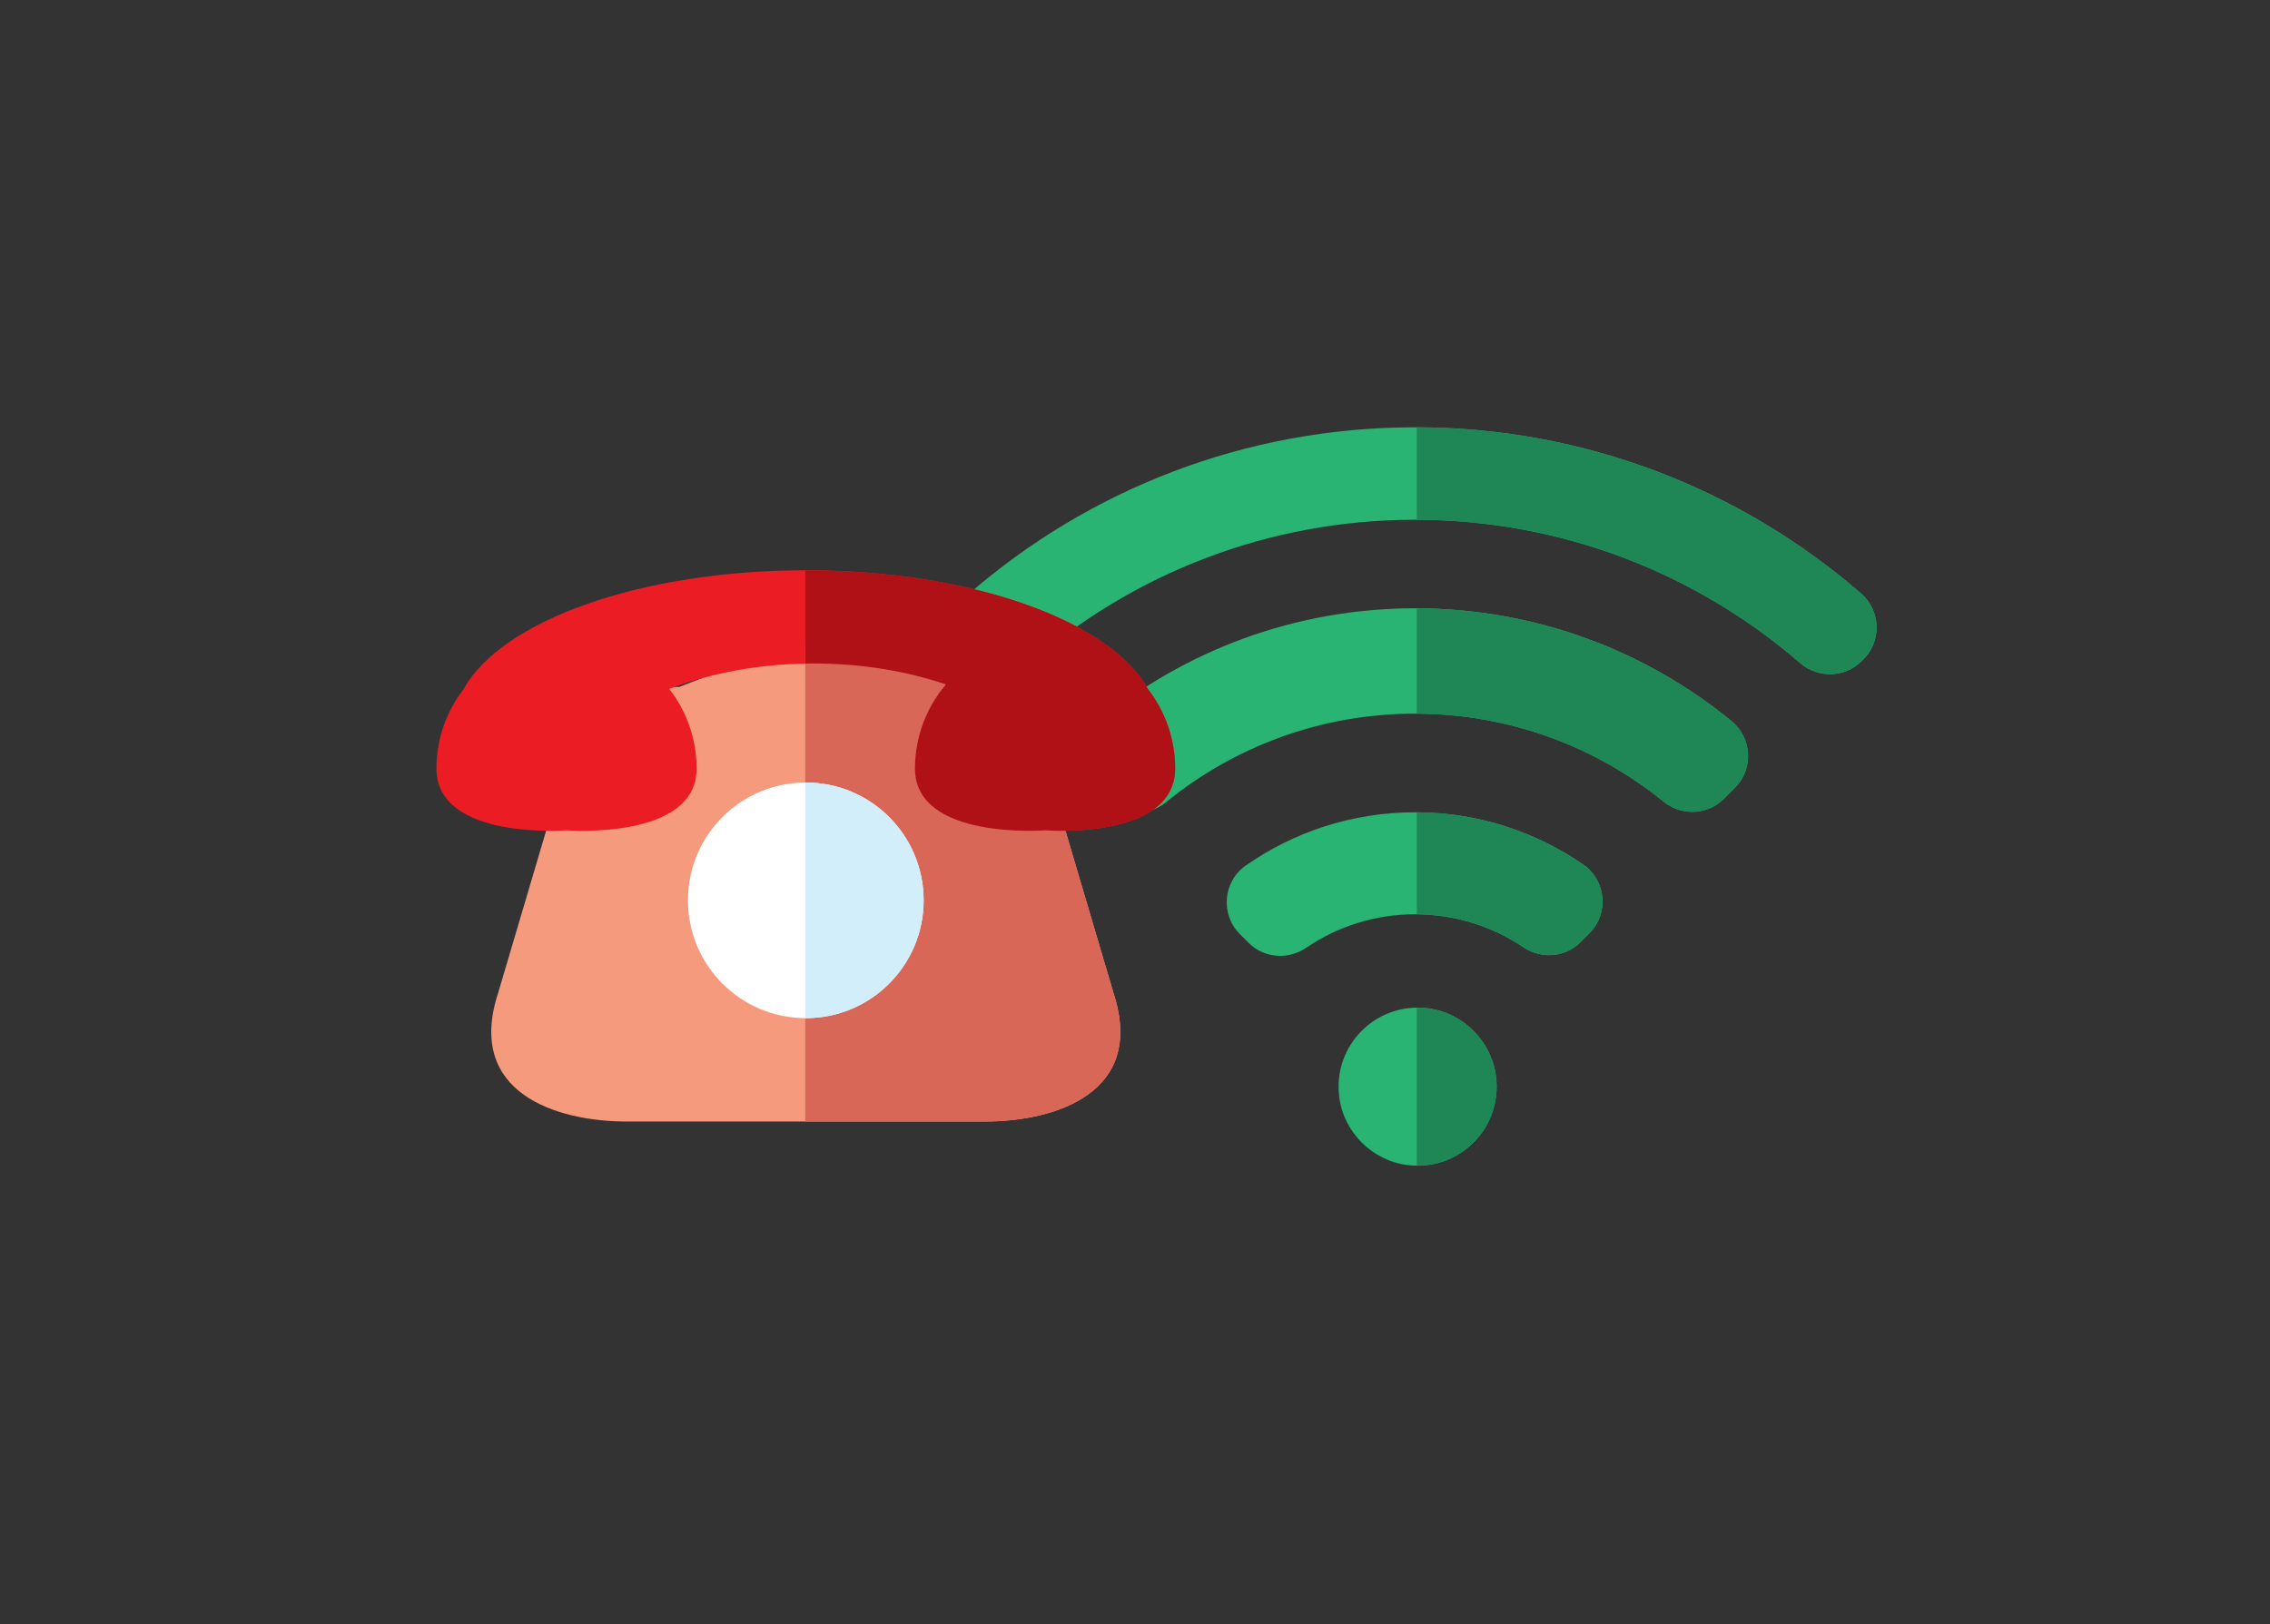 <?xml version="1.0" encoding="utf-8"?>
<!-- Generator: Adobe Illustrator 19.2.1, SVG Export Plug-In . SVG Version: 6.00 Build 0)  -->
<svg version="1.1" id="Layer_1" xmlns="http://www.w3.org/2000/svg" xmlns:xlink="http://www.w3.org/1999/xlink" x="0px" y="0px"
	 width="289px" height="206.827px" viewBox="0 0 289 206.827" enable-background="new 0 0 289 206.827" xml:space="preserve">
<rect x="0" y="0" width="289" height="206.827" fill="#333333" stroke="none"/>
<g>
	<defs>
		<path id="SVGID_1_" d="M0,206V11.348C0,5.081,5.076,0,11.339,0h266.323C283.924,0,289,5.081,289,11.348V206H0z"/>
	</defs>
	<clipPath id="SVGID_2_">
		<use xlink:href="#SVGID_1_"  overflow="visible"/>
	</clipPath>
	<linearGradient id="SVGID_3_" gradientUnits="userSpaceOnUse" x1="144.5" y1="276" x2="144.5" y2="-5.978109e-09">
		<stop  offset="0.316" style="stop-color:#FFFFFF"/>
		<stop  offset="1" style="stop-color:#ADE1F9"/>
	</linearGradient>
	<path display="none" clip-path="url(#SVGID_2_)" fill="url(#SVGID_3_)" d="M277.661,276H11.339C5.076,276,0,270.924,0,264.661
		V11.339C0,5.076,5.076,0,11.339,0h266.323C283.924,0,289,5.076,289,11.339v253.323C289,270.924,283.924,276,277.661,276z"/>
	<g clip-path="url(#SVGID_2_)">
		<g>
			<path fill="#29B473" d="M123.197,84.297c2.146,2.146,5.569,2.219,7.86,0.229c13.152-11.424,30.325-18.339,49.114-18.339
				c18.732,0,35.859,6.874,48.996,18.236c2.292,1.982,5.708,1.905,7.851-0.237l0.221-0.221c2.357-2.357,2.208-6.215-0.311-8.398
				c-15.21-13.18-35.052-21.155-56.757-21.155c-21.769,0-41.664,8.023-56.891,21.272c-2.512,2.185-2.658,6.037-0.304,8.391
				L123.197,84.297z"/>
			<path fill="#29B473" d="M140.722,101.822c2.091,2.091,5.414,2.228,7.704,0.358c8.653-7.063,19.704-11.3,31.744-11.3
				c11.986,0,22.991,4.198,31.627,11.203c2.291,1.859,5.605,1.717,7.692-0.369l1.392-1.392c2.411-2.411,2.18-6.362-0.46-8.519
				c-10.969-8.963-24.982-14.34-40.251-14.34c-15.335,0-29.402,5.423-40.391,14.456c-2.63,2.162-2.857,6.103-0.45,8.511
				L140.722,101.822z"/>
			<path fill="#29B473" d="M158.973,120.073c1.965,1.965,5.03,2.183,7.328,0.619c3.953-2.69,8.728-4.263,13.87-4.263
				c5.097,0,9.833,1.545,13.765,4.191c2.289,1.54,5.33,1.316,7.281-0.635l1.126-1.126c2.522-2.522,2.162-6.727-0.772-8.755
				c-6.078-4.202-13.452-6.664-21.401-6.664c-8.017,0-15.449,2.505-21.557,6.774c-2.917,2.039-3.272,6.227-0.755,8.744
				L158.973,120.073z"/>
			<path fill="#29B473" d="M190.46,137.074c0.83,6.582-4.706,12.118-11.288,11.288c-4.485-0.565-8.107-4.187-8.672-8.672
				c-0.83-6.582,4.706-12.118,11.288-11.288C186.273,128.968,189.895,132.589,190.46,137.074z"/>
		</g>
		<path fill="#1F8756" d="M190.46,137.074c-0.565-4.485-4.187-8.107-8.672-8.672c-0.479-0.06-0.951-0.083-1.416-0.078v20.12
			C186.41,148.508,191.239,143.252,190.46,137.074z"/>
		<path fill="#1F8756" d="M236.928,75.567c-15.162-13.139-34.929-21.103-56.556-21.152V66.19
			c18.654,0.049,35.705,6.912,48.794,18.233c2.292,1.982,5.709,1.906,7.851-0.237l0.221-0.222
			C239.596,81.608,239.447,77.75,236.928,75.567z"/>
		<path fill="#1F8756" d="M220.422,91.803c-10.92-8.923-24.859-14.288-40.05-14.335v13.417c11.908,0.047,22.839,4.233,31.426,11.199
			c2.291,1.859,5.605,1.717,7.692-0.369l1.392-1.392C223.293,97.911,223.062,93.96,220.422,91.803z"/>
		<path fill="#1F8756" d="M201.572,110.105c-6.027-4.167-13.328-6.619-21.2-6.66v12.989c5.02,0.04,9.683,1.576,13.564,4.187
			c2.289,1.54,5.33,1.316,7.281-0.635l1.126-1.126C204.866,116.338,204.506,112.134,201.572,110.105z"/>
	</g>
	<g clip-path="url(#SVGID_2_)">
		<path fill="#F69A7E" d="M141.748,126.416l-6.668-22.538c0-9.06-6.664-18.248-15.724-18.248l-17.38-4.196l0,0l-15.475,6.04
			c-9.06,0-16.405,7.345-16.405,16.405l-6.668,22.538c-4.18,12.741,7.345,16.405,16.405,16.405h22.718h0.076h22.718
			C134.403,142.82,145.928,139.157,141.748,126.416z"/>
		<g>
			<path fill="#EC1C24" d="M146.142,87.743c-4.784-8.679-22.468-15.121-43.554-15.121c-21.086,0-38.769,6.442-43.554,15.121
				c-2.172,2.802-3.468,6.316-3.468,10.135c0,9.146,16.561,7.86,16.561,7.86s16.561,1.286,16.561-7.86
				c0-3.828-1.302-7.35-3.484-10.155c5.379-2.05,11.672-3.23,18.399-3.23c6.082,0,11.809,0.965,16.827,2.665
				c-2.457,2.889-3.942,6.63-3.942,10.72c0,9.146,16.561,7.86,16.561,7.86s16.561,1.286,16.561-7.86
				C149.61,94.059,148.314,90.544,146.142,87.743z"/>
		</g>
		<path fill="#D96757" d="M141.748,126.416l-6.668-22.538c0-9.06-6.664-18.248-15.724-18.248l-16.838-4.065v61.256h0.032h0.076
			h22.718C134.403,142.82,145.928,139.157,141.748,126.416z"/>
		<path fill="#B01117" d="M146.142,87.743c-4.784-8.679-22.468-15.121-43.554-15.121c-0.024,0-0.047,0.001-0.07,0.001v11.883
			c0.361-0.007,0.722-0.012,1.085-0.012c6.082,0,11.809,0.965,16.827,2.665c-2.457,2.889-3.942,6.63-3.942,10.72
			c0,9.146,16.561,7.86,16.561,7.86s16.561,1.286,16.561-7.86C149.61,94.059,148.314,90.544,146.142,87.743z"/>
		<circle fill="#FFFFFF" cx="102.588" cy="114.653" r="15.003"/>
		<path fill="#D3EEFB" d="M102.588,99.65c-0.024,0-0.047,0.002-0.07,0.002v30.003c0.023,0,0.047,0.002,0.07,0.002
			c8.286,0,15.003-6.717,15.003-15.003S110.874,99.65,102.588,99.65z"/>
	</g>
</g>
</svg>
